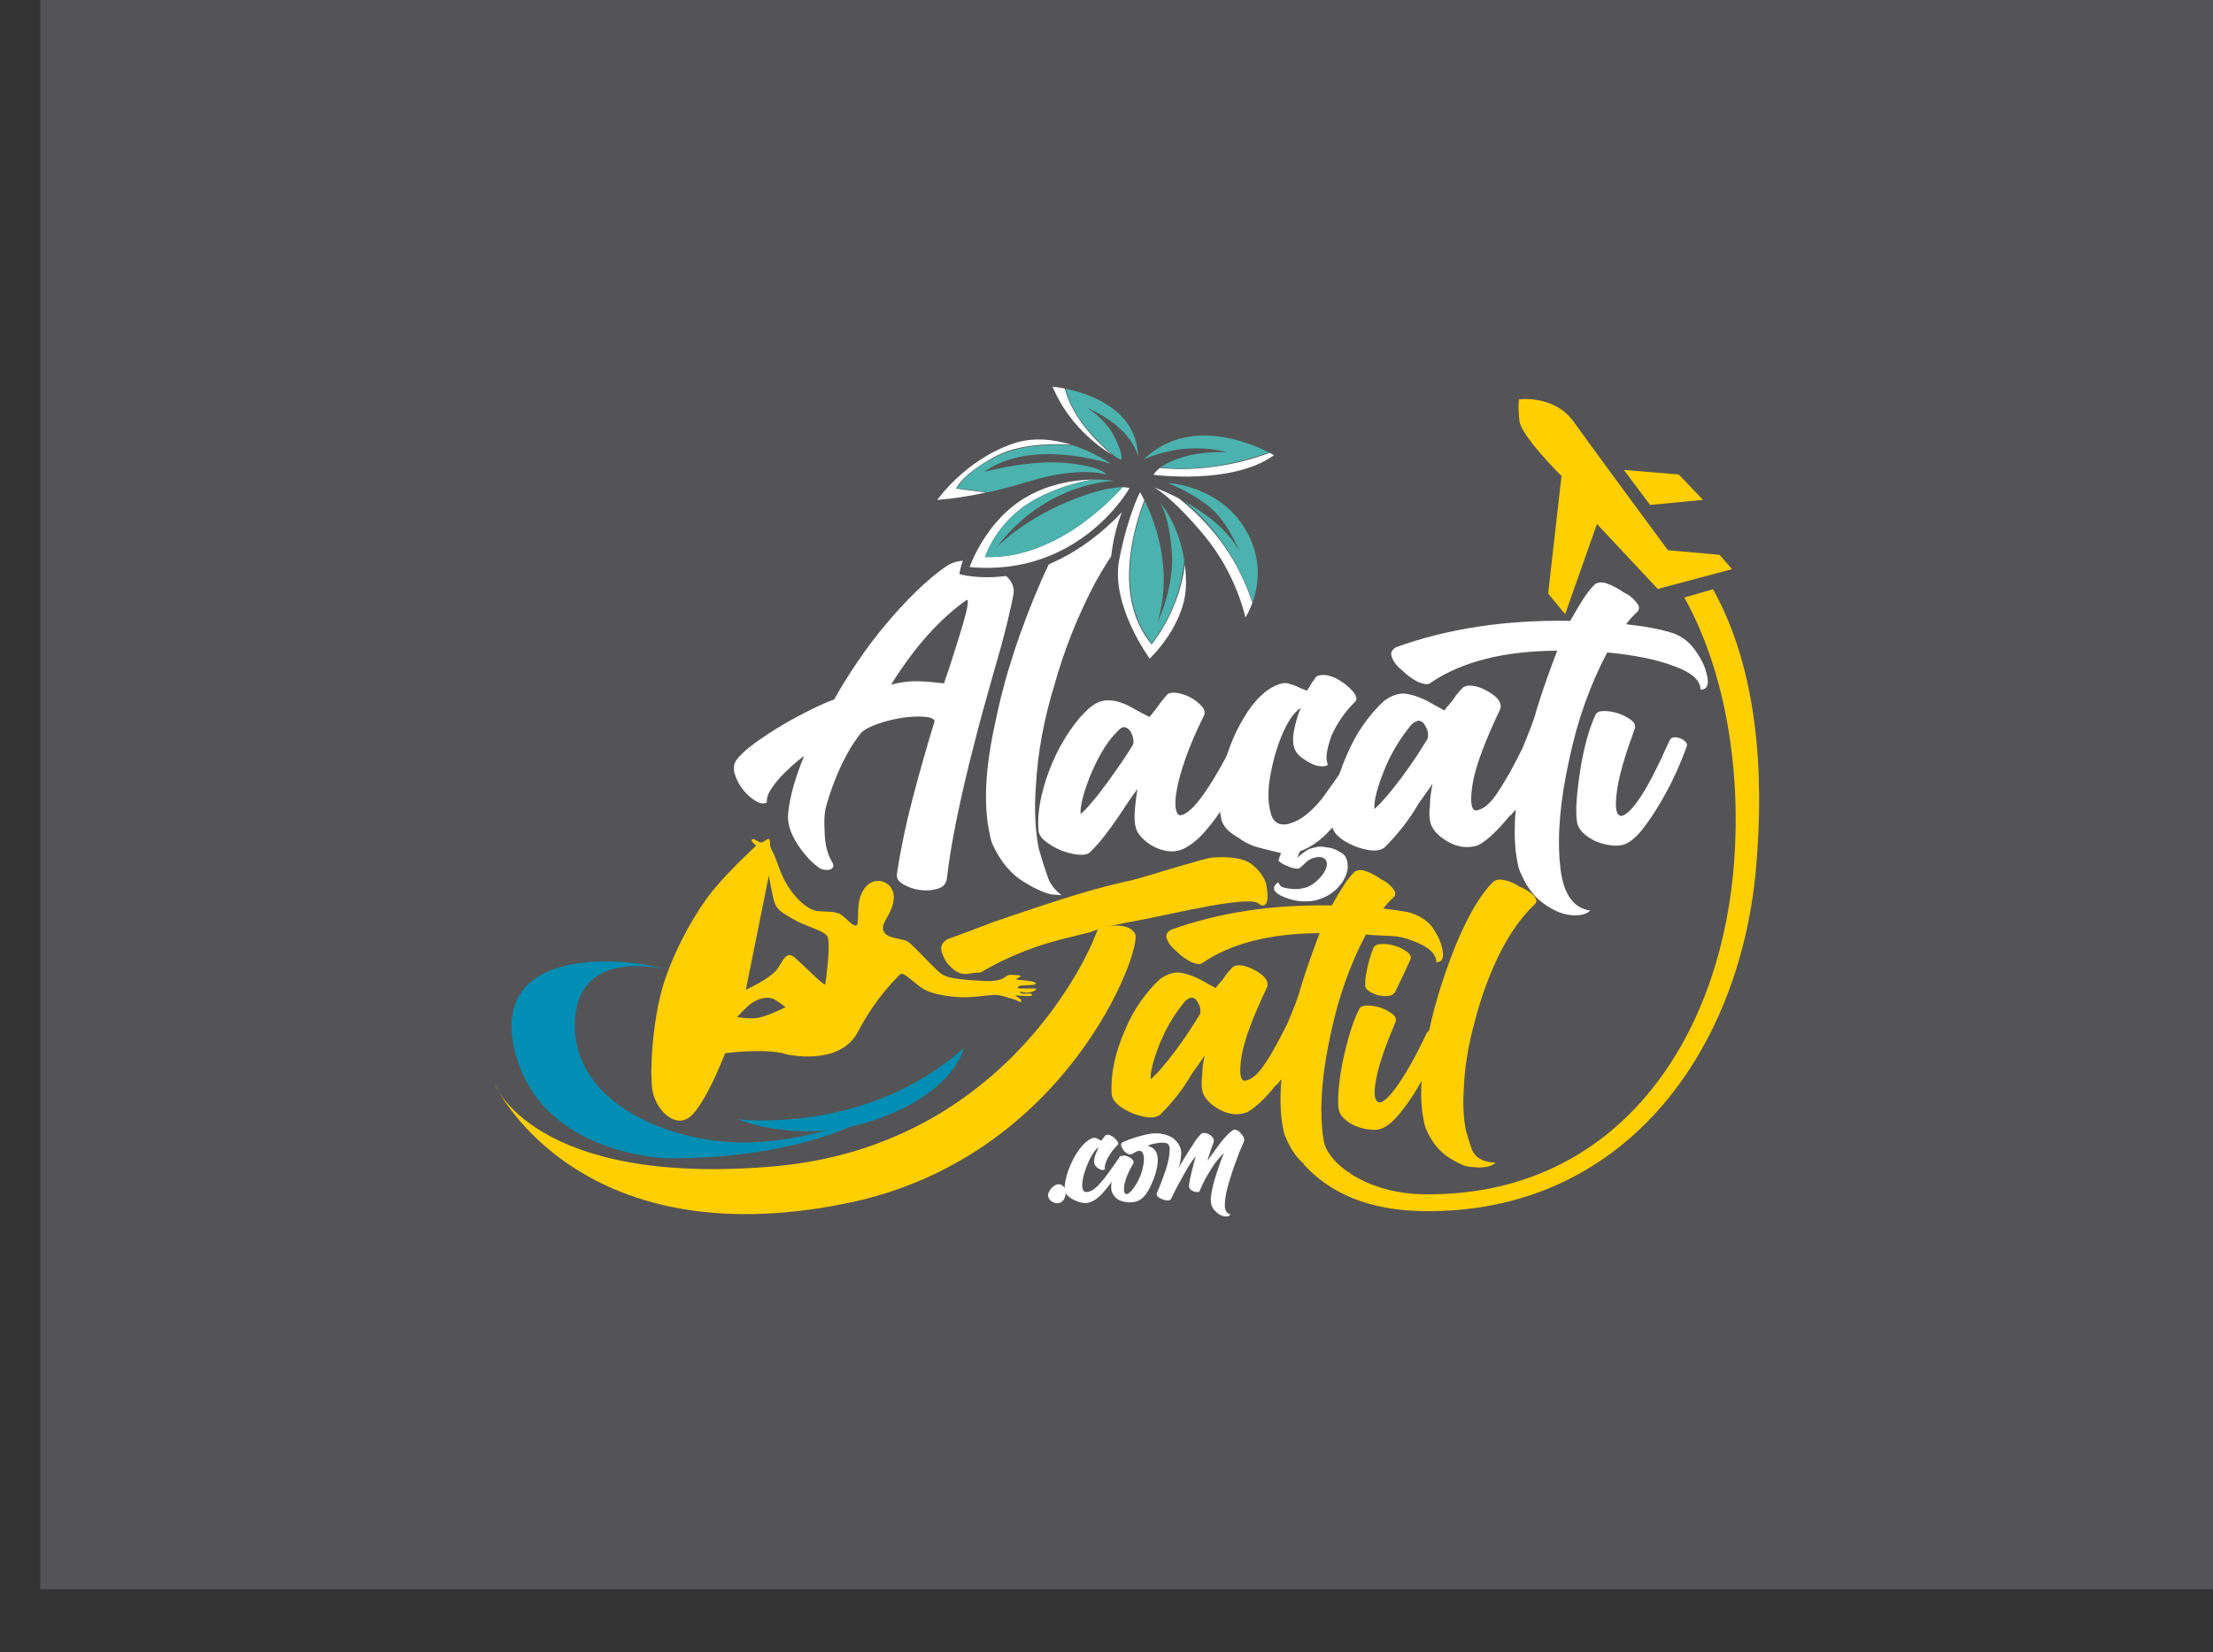 <?xml version="1.0" encoding="UTF-8"?>
<svg id="katman_1" data-name="katman 1" xmlns="http://www.w3.org/2000/svg" viewBox="0 0 222.32 165.94">
  <rect x="0" y="0" width="222.32" height="165.94" fill="#333333" stroke="none"/>
  <defs>
    <style>
      .cls-1 {
        fill: none;
      }

      .cls-2, .cls-3 {
        fill: #fff;
      }

      .cls-4, .cls-5 {
        fill: #ffcf01;
      }

      .cls-6, .cls-7 {
        fill: #545456;
      }

      .cls-8, .cls-9 {
        fill: #4cb2ad;
      }

      .cls-9, .cls-7, .cls-3, .cls-5, .cls-10 {
        fill-rule: evenodd;
      }

      .cls-10 {
        fill: #008eb4;
      }
    </style>
  </defs>
  <polygon class="cls-1" points="0 2.88 219.3 6.31 219.3 165.94 0 162.52 0 2.88"/>
  <g>
    <rect class="cls-6" x="4.05" width="218.27" height="159.64"/>
    <path class="cls-10" d="m88.13,111.79s-6.64,4.56-20.79,4.56c0,0-13.19-.08-15.67-11.03-2.48-10.95,12.63-8.87,14.87-7.99,0,0-8.79-2.24-8.79,5.68s9.59,11.67,16.63,11.75c7.04.08,13.75-2.96,13.75-2.96Z"/>
    <path class="cls-5" d="m75.95,84.93s-.63-.49-.37-.63c.27-.14.69.53,1.12.25.43-.29.63-.47.65.04.02.51.04.57.35,1.12.31.55.63,2.02,1.47,3.33s2.02,2.37,2.94,2.47c.92.1,1.51,0,2.16.25.65.24,1.71,1.8,1.88.98.16-.82-.2-2.41.8-3.63,1-1.23,2.92-.53,2.84,1.1-.08,1.63-1.41,2.49-1.02,3.33.39.84,1.92.65,2.51,1.1.59.45,2,2.02,2.67,2.63.67.61.78.96,3.25,1.16,2.47.2,2.82.1,3.33-.06.51-.16.57-.47,1.06-.45.49.02,1.29.02.8.25-.49.22-.35.25.33.29.67.04,1.39.18,1.33.35-.06.16-.69.14-1.18.16-.49.02-.67.14-.61.27.06.12,1.82-.02,1.84.1.02.12-.45.37-.98.37s-.69-.25-.61,0c.08.25,1.12-.08,1.18.22.06.31-1.9-.06-1.67.1s.57.29.59.53c.02.25-.49-.14-.88-.22-.39-.08-.82-.29-1.45-.39-.63-.1-2.41.29-3.74.22-1.33-.06-3.02-.31-3.92-.92s-1.9-1.69-2.18-1.39c-.29.31-2.39,2.23-4.25,5.78-1.86,3.55-7.25,2.25-7.25,2.25,0,0-.69-.31-2.69-.31s-3.41.22-3.41.22c0,0-1.69,4.49-3.29,6.17-1.59,1.67-3.8-.49-4.04-2.7s.12-7.45,1.31-10.92,3.16-6.88,4.78-8.88,4.37-4.53,4.37-4.53Zm1.29,3l-2.31,11.49s2.45-1.12,3.12-2.04c.67-.92.92-1.98,1.86-1.14.94.84,2.96,2.9,3,2.63.04-.27.61-4.27.18-4.86-.43-.59-2.02-.88-3.51-1.74-1.49-.86-1.71-1.08-1.98-2.43-.27-1.35-.37-1.92-.37-1.92Zm-3.18,14.23s.94-1.08,1.53-1.45c.59-.37,1.51-.71,2.23-.31.71.41,1.08.78,1.08.78,0,0-2.08,1.06-3.08,1.1-1,.04-1.76-.12-1.76-.12Z"/>
    <path class="cls-4" d="m120.54,101.88c.02-.05.04-.13.05-.23.01-.1,0-.22-.01-.34-.04-.23-.13-.44-.27-.65-.09-.23-.27-.38-.53-.46-.23,0-.47.13-.74.38-.54.66-1.03,1.35-1.45,2.06-.42.71-.8,1.47-1.12,2.29-.64,1.65-.93,2.81-.86,3.47.32-.28.69-.65,1.09-1.12.4-.47.88-1.06,1.41-1.77.51-.69.97-1.33,1.36-1.94.4-.61.75-1.17,1.07-1.68Zm23.76-5.25c-.02-.86-.85-1.59-2.49-2.17-1.61-.61-2.09-.36-4.59-.59-1.59,3-2.76,6.3-3.52,9.91-.83,3.74-1.12,6.95-.87,9.64.22,2.72,1.17,4.18,2.83,4.38-.42.38-1.04.52-1.87.42-.8-.08-1.67-.47-2.63-1.18-.86-.64-1.56-1.66-2.12-3.09-.39-1.45-.5-3.29-.31-5.53-.1.1-.19.21-.27.32-.08.11-.19.21-.31.29-1.13,1.4-2.1,2.3-2.91,2.71-.88.31-1.78.22-2.7-.27-.92-.51-1.49-1.09-1.71-1.75-.13-.48-.15-1.05-.05-1.72,0-.36.02-.7.07-1.03.05-.33.1-.65.17-.95-.18.28-.38.57-.6.88-.22.3-.46.64-.71.99-.42.74-.89,1.44-1.42,2.12-.53.67-1.11,1.33-1.74,1.96-.38.28-.93.34-1.66.19-.75-.15-1.47-.44-2.16-.88-.66-.43-1.01-.9-1.06-1.41-.05-1.04.04-2.09.27-3.14.23-1.05.58-2.13,1.06-3.22.47-1.12,1.01-2.1,1.61-2.95.6-.85,1.23-1.58,1.9-2.19.83-.61,1.62-.81,2.35-.61.73.15,1.51.48,2.35.99.15.08.31.16.46.25.15.09.31.17.46.25.14-.2.28-.39.44-.55.16-.17.3-.35.44-.55.09-.15.2-.31.33-.46.13-.15.27-.31.41-.46.24-.28.68-.34,1.32-.19.62.18,1.18.47,1.7.88.48.41.66.81.53,1.22-1.44,3.02-2.3,5.33-2.56,6.9-.26,1.6-.17,2.44.26,2.52.69-.05,1.4-.65,2.13-1.79.39-.58.76-1.21,1.12-1.87.36-.66.72-1.36,1.09-2.1.31-.74.58-1.4.81-2,.23-.6.4-1.11.5-1.54.3-.97.61-1.91.93-2.82.32-.91.65-1.82.99-2.71-4.97.03-8.9,1.03-11.8,3.01-.2.15-.57.11-1.11-.11-.24-.13-.48-.27-.72-.44-.24-.16-.47-.36-.7-.59-.51-.41-.84-.83-1-1.26-.17-.38-.04-.7.4-.95,2.39-.86,4.94-1.5,7.63-1.91,2.69-.41,5.53-.58,8.52-.53.44-.79.84-1.46,1.21-2.02.36-.56.73-1.02,1.09-1.37.33-.2.73-.22,1.17-.04.42.15.84.37,1.28.65.13.1.22.17.28.19.27.13.51.28.7.46.2.18.35.34.46.5.24.28.25.55.04.8-.42.38-.77.76-1.05,1.14.91.1,1.73.22,2.46.36.72.14,1.96.73,2.52,1.6.29.43.52.84.67,1.22.16.38.27.76.32,1.14.11.71-.1,1.07-.64,1.07Z"/>
    <path class="cls-4" d="m140.1,99.71c-.14.2-.37.32-.68.34-.32.03-.65,0-.98-.09-.34-.09-.64-.22-.9-.4-.27-.18-.4-.37-.4-.57,0-.36.03-.73.1-1.12.07-.39.14-.76.23-1.11.09-.34.18-.65.28-.93.1-.28.18-.5.24-.65.13-.23.42-.35.87-.36.45-.01.9.06,1.36.21.46.15.85.36,1.17.61.32.25.42.51.29.76-.06.15-.16.37-.3.67-.14.29-.28.6-.43.92-.15.32-.3.63-.45.93-.15.31-.28.57-.38.8Zm3.28,4c.11-.18.27-.27.46-.29.19-.01.38.02.54.1.17.08.31.18.43.3.12.13.14.25.08.38-.22.58-.55,1.35-1,2.29-.44.94-.95,1.88-1.5,2.82-.56.94-1.15,1.79-1.78,2.55-.63.76-1.22,1.26-1.77,1.49-.35.13-.76.17-1.25.11-.49-.05-.95-.17-1.41-.36-.45-.19-.84-.44-1.17-.76-.33-.32-.51-.68-.55-1.09-.05-.51-.04-1.19.04-2.04.08-.85.22-1.75.42-2.71.2-.95.44-1.89.72-2.82.28-.93.59-1.72.94-2.38.11-.2.38-.3.82-.3s.88.08,1.32.23c.44.15.83.36,1.15.61.32.25.43.52.33.8-.97,2.29-1.59,4.07-1.87,5.36-.28,1.28-.31,2.12-.08,2.5.16.28.4.31.73.1.33-.22.72-.63,1.18-1.24.45-.61.96-1.4,1.51-2.36.55-.97,1.11-2.06,1.68-3.28Z"/>
    <path class="cls-4" d="m148.94,117.25c-.11.02-.26.03-.44.02-.19-.01-.42-.03-.7-.06-.53,0-1.29-.32-2.26-.95-.97-.61-1.73-1.58-2.3-2.9-.05-.13-.09-.27-.13-.42-.04-.15-.07-.3-.09-.46-.2-.94-.28-2.05-.24-3.32.04-1.27.22-2.71.53-4.31.29-1.6.67-3.21,1.15-4.82.48-1.61,1.04-3.23,1.69-4.86.65-1.6,1.31-2.95,1.96-4.06.66-1.11,1.3-1.96,1.94-2.57.21-.13.41-.19.6-.19.22,0,.51.05.85.15.34.1.73.29,1.16.57l.27.11c.82.41,1.29.81,1.41,1.22.05.13-.01.28-.18.46-1.3,1.22-2.49,2.9-3.56,5.03-1.04,2.16-1.86,4.41-2.45,6.75-.65,2.34-1.02,4.6-1.1,6.79-.1,1.55-.03,2.92.22,4.12.06.2.14.46.23.78.09.32.21.69.36,1.12.36.86,1.16,1.31,2.4,1.33-.35.3-.79.46-1.32.46Z"/>
    <path class="cls-2" d="m94.84,68.63c.32-.91.63-1.86.95-2.87.32-1,.6-1.92.85-2.74.25-.83.43-1.5.53-2.02.1-.52.08-.77-.07-.74-1.31.94-2.6,2.09-3.84,3.47-1.25,1.38-2.49,3.05-3.74,5.03,1.03-.25,1.94-.36,2.75-.33.81.03,1.66.1,2.56.21Zm-.97,3.75c-.1-.22-.46-.35-1.11-.39-.65-.04-1.37,0-2.17.12-.8.12-1.59.32-2.35.58-.77.26-1.34.56-1.71.89-.17.28-1.99,2.2-3.49,7.23-.32,1.07-.22,2.15-.18,3.14.05.99.28,1.84.69,2.56.16.25.21.44.14.58-.07.14-.19.23-.35.27-.16.04-.34.04-.55,0-.21-.04-.37-.1-.51-.19-.58-.41-1.15-.98-1.7-1.71-.55-.73-1.56-2.16-1.4-3.78.16-1.62.69-3.53,1.6-5.74-.03,0-.25.17-.65.5-.41.33-.85.73-1.32,1.2-.48.47-.9.97-1.27,1.51-.37.54-.54,1.02-.5,1.46-.31.17-.69.11-1.14-.16-.45-.27-.87-.65-1.24-1.11-.38-.47-.65-.98-.83-1.55-.18-.56-.13-1.04.14-1.42.35-.5.95-1.06,1.81-1.69.86-.63,1.79-1.24,2.8-1.84,1-.59,1.99-1.12,2.95-1.59.96-.47,1.72-.8,2.27-.99.69-1.24,1.48-2.51,2.37-3.82.89-1.31,1.84-2.56,2.84-3.75,1-1.2,2.02-2.3,3.05-3.3,1.03-1,2.03-1.84,2.99-2.5.6-.41,1.32-.6,2.15-.58.83.03,1.59.19,2.29.5.7.3,1.29.71,1.76,1.22.47.51.66,1.05.57,1.63-.13.72-.32,1.58-.56,2.58-.24,1-.47,1.89-.68,2.66-.51,1.79-1.06,3.7-1.62,5.73-.57,2.04-1.1,4.08-1.61,6.13-.5,2.05-.95,4.06-1.35,6.04-.39,1.98-.69,3.81-.88,5.49-.08.5-.39.83-.94.99s-1.14.21-1.76.12c-.62-.08-1.18-.28-1.69-.58-.5-.3-.71-.66-.62-1.07.39-2.56.93-5.11,1.6-7.65.67-2.54,1.4-5.11,2.19-7.69Z"/>
    <path class="cls-2" d="m105.31,88.25c.3.69.76,1.25,1.35,1.67l-.71-.05c-.53,0-1.54-.33-3.05-1.26-1.29-.77-2.39-2.02-3.22-3.87-.06-.15-.1-.31-.15-.48-.05-.2-.1-.43-.13-.63-.29-1.32-.4-2.92-.32-4.77.09-1.86.39-3.96.91-6.3.48-2.36,1.11-4.73,1.89-7.11.79-2.38,1.7-4.77,2.75-7.18,1.05-2.35,2.1-4.33,3.15-5.95,1.02-1.58,2.01-2.79,2.96-3.64.21-.11.36-.14.46-.14.23,0,.57.05,1.06.19.41.12.93.35,1.57.73l.59.25c1.02.48,1.42.86,1.57,1.08-2.23,1.96-4.19,4.52-5.96,7.73-1.72,3.26-3.08,6.65-4.07,10.17-1.09,3.54-1.72,6.95-1.89,10.25-.18,2.36-.08,4.5.3,6.36l.36,1.2c.14.49.35,1.08.59,1.75Z"/>
    <path class="cls-2" d="m113.8,74.82c.07-.11.09-.3.05-.58-.04-.27-.14-.53-.28-.76-.14-.23-.33-.38-.55-.43-.22-.05-.47.08-.76.41-.61.61-1.14,1.32-1.61,2.15-.47.83-.86,1.64-1.17,2.43-.32.8-.56,1.53-.73,2.21-.17.67-.23,1.18-.18,1.51.3-.25.68-.65,1.16-1.22.48-.56.96-1.19,1.47-1.88.5-.69.99-1.38,1.46-2.06.47-.69.85-1.28,1.14-1.77Zm10.84-1.61c.07-.11.24-.16.5-.14.26.01.51.08.76.19.25.11.45.25.61.43.16.18.2.36.11.56-.44.91-.94,1.92-1.52,3.03-.57,1.11-1.2,2.21-1.87,3.28-.67,1.07-1.38,2.04-2.13,2.91-.75.87-1.52,1.48-2.32,1.84-.43.19-.9.25-1.41.19-.51-.07-.99-.22-1.44-.45-.45-.23-.84-.52-1.18-.87-.34-.34-.55-.68-.64-1.01-.13-.44-.16-1.05-.1-1.82.06-.77.15-1.47.27-2.1-.31.39-.62.83-.96,1.34-.33.51-.7,1.05-1.09,1.63-.4.58-.82,1.16-1.26,1.73-.44.58-.92,1.11-1.42,1.61-.24.25-.64.34-1.21.29-.57-.05-1.15-.2-1.73-.43-.58-.23-1.11-.54-1.58-.91-.47-.37-.7-.76-.71-1.18-.07-1.05.03-2.16.3-3.34.27-1.18.65-2.33,1.13-3.45.48-1.11,1.05-2.15,1.71-3.12.66-.96,1.33-1.75,2.03-2.35.51-.41,1.01-.65,1.49-.7.48-.06.96,0,1.44.14.48.15.97.37,1.47.66.5.29,1.03.57,1.59.85.28-.33.56-.68.82-1.05.26-.37.55-.74.86-1.09.17-.25.5-.34.98-.29.48.06.95.21,1.42.45.46.25.85.54,1.16.89.31.34.38.67.22.97-.79,1.6-1.4,3.01-1.83,4.25-.43,1.24-.73,2.28-.88,3.14-.16.85-.19,1.5-.11,1.94.08.44.23.66.44.66.6-.03,1.42-.77,2.44-2.23,1.02-1.46,2.23-3.6,3.61-6.44Z"/>
    <path class="cls-2" d="m143.41,74.2c.02-.06.04-.14.05-.25.01-.11,0-.23-.01-.37-.04-.25-.14-.48-.29-.7-.1-.25-.29-.41-.58-.49-.24,0-.51.14-.8.41-.59.72-1.11,1.46-1.57,2.23-.46.77-.86,1.6-1.21,2.48-.7,1.79-1,3.04-.92,3.75.35-.3.74-.71,1.18-1.22.44-.51.95-1.15,1.53-1.92.55-.74,1.05-1.44,1.48-2.1.43-.66.81-1.27,1.16-1.82Zm27.43-4.95c-.02-.93-.92-1.72-2.69-2.35-1.75-.66-3.98-1.11-6.69-1.36-1.72,3.25-2.99,6.82-3.81,10.73-.9,4.04-1.21,7.52-.94,10.44.24,2.94,1.26,4.52,3.06,4.75-.45.41-1.13.56-2.03.45-.86-.08-1.81-.51-2.84-1.28-.93-.69-1.69-1.8-2.3-3.34-.42-1.57-.54-3.56-.33-5.98-.1.11-.2.23-.29.35-.09.12-.2.23-.34.31-1.23,1.51-2.28,2.49-3.15,2.93-.95.33-1.93.23-2.92-.29-1-.55-1.61-1.18-1.85-1.9-.14-.52-.16-1.14-.06-1.86,0-.38.03-.76.08-1.11.05-.36.11-.7.18-1.03-.2.3-.41.62-.65.95-.24.33-.49.69-.77,1.07-.45.8-.97,1.56-1.54,2.29-.57.73-1.2,1.44-1.88,2.12-.41.3-1.01.37-1.79.21-.82-.17-1.59-.48-2.34-.95-.71-.47-1.09-.98-1.15-1.53-.05-1.13.04-2.26.29-3.4.25-1.14.63-2.3,1.15-3.49.51-1.21,1.09-2.28,1.74-3.2.65-.92,1.33-1.71,2.05-2.37.9-.66,1.75-.88,2.54-.66.79.16,1.63.52,2.54,1.07.16.08.33.17.5.27.17.1.33.19.5.27.15-.22.31-.42.48-.6.17-.18.33-.38.48-.6.1-.17.21-.33.36-.5.14-.17.29-.33.45-.5.26-.3.73-.37,1.43-.21.67.19,1.28.51,1.84.95.52.44.71.88.57,1.32-1.56,3.27-2.48,5.76-2.77,7.47-.28,1.73-.18,2.64.29,2.72.75-.06,1.52-.7,2.3-1.94.42-.63.82-1.31,1.22-2.02.39-.71.78-1.47,1.18-2.27.33-.8.62-1.52.87-2.17.25-.65.43-1.2.54-1.67.32-1.05.66-2.06,1.01-3.05.35-.99.71-1.97,1.08-2.93-5.38.03-9.64,1.11-12.77,3.26-.22.17-.62.12-1.21-.12-.27-.14-.52-.29-.78-.47-.26-.18-.51-.39-.76-.64-.55-.44-.91-.89-1.08-1.36-.19-.41-.04-.76.43-1.03,2.59-.93,5.35-1.62,8.26-2.06,2.91-.44,5.99-.63,9.22-.58.48-.85.91-1.58,1.3-2.19.39-.6.79-1.1,1.18-1.49.36-.22.79-.23,1.27-.04.45.17.91.4,1.39.7.14.11.24.18.31.21.29.14.55.3.76.5.21.19.38.37.49.54.26.3.27.59.04.87-.45.41-.83.82-1.13,1.24.99.11,1.88.24,2.66.39.78.15,1.48.32,2.09.52.97.36,1.75,1,2.35,1.94.32.47.56.91.73,1.32.17.41.29.83.35,1.24.12.77-.11,1.16-.69,1.16Z"/>
    <path class="cls-2" d="m167.74,74.37c.09-.19.24-.3.45-.31.21-.01.41.02.61.1.2.08.36.19.51.33.14.14.19.27.16.41-.21.63-.54,1.46-.99,2.48-.45,1.02-.97,2.04-1.56,3.05-.59,1.02-1.2,1.94-1.83,2.76-.63.83-1.25,1.36-1.85,1.61-.37.14-.82.18-1.35.12-.53-.06-1.03-.19-1.52-.39-.49-.21-.92-.48-1.29-.83-.37-.34-.59-.74-.66-1.18-.08-.55-.09-1.29-.02-2.21.07-.92.19-1.9.35-2.93.16-1.03.37-2.05.64-3.05.27-1,.58-1.86.92-2.58.12-.22.41-.33.86-.33s.93.08,1.43.25c.5.17.92.39,1.27.66.35.27.47.56.36.87-.92,2.5-1.5,4.44-1.72,5.82-.23,1.38-.23,2.27-.02,2.68.17.3.43.34.79.1.36-.23.78-.68,1.25-1.34.48-.66.98-1.51,1.52-2.56.54-1.04,1.1-2.23,1.69-3.55Z"/>
    <path class="cls-2" d="m130.15,85.63c-.41.1-.88.12-1.42.06l-.36-.08c-.94-.21-1.71-.42-1.71-.42l-.65-.18c-.61-.23-1.14-.52-1.6-.86-.93-.52-1.5-1.11-1.69-1.77-.35-1.49-.28-3.27.22-5.36.24-.99.56-1.94.95-2.85.39-.91.86-1.77,1.4-2.6,1.06-1.62,2.23-2.6,3.52-2.93.33-.05.59-.03.79.08.16.03.32.08.48.14.16.07.33.14.49.23l.73.29.18-.29c.1-.14.18-.27.24-.39.06-.12.15-.25.28-.39.12-.22.23-.36.35-.41.49-.19,1.09-.12,1.81.21.66.33,1.23.76,1.7,1.28.41.5.51.85.3,1.07-.53.52-.99,1.07-1.39,1.65-.4.58-.73,1.17-1,1.77-.23.66-.39,1.23-.47,1.71-.08.48-.04.89.1,1.22-.16.17-.5.21-1.03.12-.41-.08-.9-.33-1.48-.74-.54-.36-.86-.83-.95-1.4-.04-.27-.05-.56-.02-.87.03-.3.09-.65.18-1.03.09-.38.19-.72.28-1.01.09-.29.2-.54.32-.76-.59.3-1.18,1.1-1.77,2.39-.56,1.26-.99,2.65-1.27,4.17-.29,1.46-.31,2.74-.04,3.84.22,1.05.83,1.46,1.83,1.24.61-.17,1.19-.46,1.73-.89.54-.43,1.08-.97,1.62-1.63.5-.69,1.02-1.42,1.56-2.19.53-.77,1.05-1.59,1.56-2.48l1.32-2.1c.14-.08.27-.11.4-.08.1.06.21.1.32.14.11.04.22.1.33.19.29.14.48.27.57.41.14.11.19.23.15.37-.12.19-.23.4-.34.62-.1.22-.21.44-.33.66-.55,1.16-1.22,2.43-2.01,3.84-.41.69-.83,1.35-1.27,1.98-.43.63-.91,1.22-1.44,1.77-1.04,1.16-2.18,1.91-3.44,2.27Z"/>
    <path class="cls-2" d="m129.31,84.36l.1-.17.31.08c.46.12.94.25,1.42.36-.1.17-.19.31-.28.46-.09.15-.18.3-.27.44-.09.16-.15.3-.18.42-.04.12-.07.21-.11.27.17-.2.42-.42.77-.66.28-.22.6-.36.97-.42.34-.12.74-.13,1.2-.03.47.04.88.17,1.23.39.39.2.63.4.73.6.24.56.26,1.13.06,1.69-.2.58-.57,1.13-1.12,1.63-.53.48-1.2.82-2.01,1.03-.54.1-1.08.12-1.63.06-.32-.04-.6-.1-.84-.17-.24-.07-.49-.16-.72-.26-.45-.18-.75-.39-.9-.63-.14-.3,0-.58.4-.84.06.36.38.57.97.63.59.1,1.1.09,1.53-.03.24-.04.48-.13.71-.26.23-.13.47-.31.7-.53.33-.28.59-.61.78-1,.17-.34.21-.63.13-.87-.03-.2-.2-.35-.5-.45-.25-.04-.54,0-.85.09-.3.1-.55.26-.76.48-.12.1-.22.2-.31.29-.09.09-.17.16-.25.2-.05.06-.07.07-.09.09-.38.03-.77-.07-1.18-.27-.4-.14-.69-.32-.89-.54.03-.1.08-.24.14-.41.06-.17.14-.37.24-.59.09-.16.17-.33.25-.51.08-.18.16-.37.25-.57Z"/>
    <path class="cls-7" d="m125.65,63.73s6.36-10.98-4.8-14.95c0,0,5.61-.32,8.71-2.86,0,0-8.74-6.08-14.58-.71,0,0,1.31-6.09-10.77-7.75,0,0,1.38,3.87,3.37,6.14,0,0-8.93-2.46-14.7,7.36,0,0,5.89-.04,9.67-1.38,0,0-5.36,3.14-6.17,8.09,0,0,8.08,2.42,16.33-6.22,0,0-4.14,9.37,3.21,15.98,0,0,7.15-7.53,2.65-14.72,0,0,2.57,1.92,4.15,5.28,1.58,3.36,2.94,5.76,2.94,5.76Z"/>
    <path class="cls-3" d="m127.98,45.72s-.16-.09-.44-.24c-3.2,1.24-7.52,1.93-11.01,1.52-.5.39-.64.69-.64.69,0,0,7.86,1.07,12.09-1.96Z"/>
    <path class="cls-9" d="m118.65,45.97c-.98.31-1.63.67-2.05.98,2.66.32,5.32-.03,7.41-.5,1.56-.35,2.8-.77,3.45-1.01-1.83-.94-8.1-3.64-12.56.72,0,0,3.78-1.95,8.42-.72,0,0-2.39-.19-4.67.53Z"/>
    <path class="cls-9" d="m124.51,55.36c-1.24-2.25-3.58-3.92-5.5-4.98,2.74,2.27,4.76,5.13,6.13,8.29.3.69.54,1.32.71,1.8.56-1.59.99-4.23-.62-7.1-2.59-4.62-7.9-4.86-7.9-4.86,0,0,2.36.92,4.2,2.43,1.85,1.52,2.97,4.41,2.97,4.41Z"/>
    <path class="cls-3" d="m125.12,62.02s.37-.55.7-1.48c-1.41-4.15-3.7-7.53-7.36-10.46-1.43-.75-2.51-1.12-2.51-1.12,0,0,1.69.84,4.98,4.77,3.31,3.95,4.18,8.29,4.18,8.29Z"/>
    <path class="cls-9" d="m114.33,45.83c-.16-4.75-4.93-6.3-7.29-6.78.64,2.62,2.86,5.08,5.03,6.85.35.2.56.29.56.29,0,0,.29-.34-.63-2.23-.91-1.89-2.81-3-2.81-3,4.6,1.97,5.13,4.87,5.13,4.87Z"/>
    <path class="cls-3" d="m105.74,38.84c1.6,3.81,4.52,5.96,5.99,6.85-3.42-2.86-4.45-5.39-4.76-6.66-.74-.15-1.23-.19-1.23-.19Z"/>
    <path class="cls-9" d="m111.57,46.58s-1.57-1.13-3.78-1.85c-2.43-.18-5.37.05-7.33.96-1.41.65-3.55,1.94-4.32,3.35l3.06.42c1.19-.26,2.55-.61,4.02-1.06,5.29-1.65,7.91-.73,7.91-.73,0,0-.3-.79-3.97-1.16-3.67-.38-8.28.89-8.28.89,4.79-3.47,12.7-.81,12.7-.81Z"/>
    <path class="cls-3" d="m94.14,50.21s1.9-.09,4.89-.73l-2.98-.4c.7-1.45,3.35-2.97,4.38-3.45,1.76-.81,3.96-1.01,5.72-1.01.54,0,1.03.02,1.46.05-1.74-.54-3.85-.81-5.9-.09-4.79,1.66-7.56,5.65-7.56,5.65Z"/>
    <path class="cls-3" d="m113.47,49.03s-.2-.08-.71-.09c-1.4,1.58-6.93,7.26-13.81,7.01,0,0,1.17-3.69,5.08-5.81,2.12-1.16,4.26-1.71,5.76-1.97-1.7.03-4.18.35-6.55,1.68-4.21,2.34-5.83,7.11-5.83,7.11,11.07,1.02,16.06-7.93,16.06-7.93Z"/>
    <path class="cls-8" d="m109.8,48.17c-1.5.26-3.64.81-5.76,1.97-3.91,2.13-5.08,5.81-5.08,5.81,6.88.25,12.42-5.44,13.81-7.01-.85,0-2.54.22-5.51,1.46-4.73,1.98-7.16,4.6-7.16,4.6,5-6.63,11.87-6.7,11.87-6.7,0,0-.86-.15-2.17-.13Z"/>
    <path class="cls-9" d="m116.3,62.43c1.6-5.31-.34-10.2-1.3-12.12-.11.29-.24.65-.38,1.07-1.4,4.3-1.95,9.38,1.07,13.24,1.67-2.1,2.5-4.37,2.92-6.12.21-.89.32-1.64.37-2.17-.59-3.86-2.52-5.94-2.52-5.94,0,0,.87.92,1.24,4.73.38,3.8-1.4,7.31-1.4,7.31Z"/>
    <path class="cls-3" d="m119.15,58.7c0-.71-.04-1.37-.12-1.99-.31,2.79-1.64,5.9-3.34,8.02-3.13-3.81-2.52-9.09-1.14-13.36.15-.45.29-.83.41-1.13-.25-.51-.43-.79-.43-.79,0,0-1.19,2.18-2.09,6.76-.9,4.58,3.06,9.94,3.06,9.94,0,0,3.62-3.37,3.64-7.45Z"/>
    <path class="cls-5" d="m157.24,61.7l-1.71-2.08,1.34-11.81s-4.03-3.98-4.22-5.51c-.19-1.53-.05-2.18-.05-2.18,0,0,3.52-.51,5.51,2.27,1.99,2.78,9.45,12.88,9.45,12.88l5.19.46,1.25,1.44-7.46,1.99-6.11-6.53-3.2,9.08Z"/>
    <polygon class="cls-5" points="163.13 47.2 165.77 50.72 171.09 50.21 168.64 47.66 163.13 47.2"/>
    <path class="cls-4" d="m172.09,59.19c4.47,8.01,5.2,18.47,4.3,28.26-1.67,18.17-13.27,34.58-33.57,34.2-5.18-.1-9.13-1.7-11.83-4.68l1.99-2.21c.95,2.87,5.25,5.12,9.87,5.2,19.02.36,29.65-14.74,31.28-32.44.89-9.69-.7-19.94-4.92-27.5l2.88-.83Z"/>
    <path class="cls-2" d="m105.47,119.55c.25-.35.51-.54.77-.58.25-.04.46.04.63.24.17.18.23.45.17.81-.05.26-.14.46-.26.59-.12.13-.27.21-.43.25-.35.03-.64-.08-.87-.33-.24-.27-.25-.6-.02-.96Z"/>
    <path class="cls-2" d="m112.46,116.14s.08-.05.15-.02c.07.03.14.06.21.11.07.05.12.1.17.17.04.06.05.11.03.14-.17.28-.38.65-.64,1.08-.26.44-.55.87-.86,1.31-.32.44-.66.83-1.02,1.19-.36.35-.74.58-1.13.69-.19.05-.42.05-.69,0-.27-.06-.53-.15-.77-.27-.25-.12-.46-.27-.65-.44-.18-.17-.28-.35-.29-.53-.03-.27-.01-.59.06-.95.07-.36.17-.72.31-1.1.14-.37.3-.74.49-1.11.19-.36.39-.69.62-.99.22-.29.45-.54.69-.74.24-.2.47-.33.69-.38.14-.02.26,0,.36.05.1.05.26.13.46.24.05-.08.13-.2.24-.34.1-.14.17-.22.21-.23.13-.06.27-.06.44.02.17.07.32.17.45.29.13.12.23.25.3.38.07.13.07.23,0,.29-.2.19-.39.4-.56.63-.17.23-.32.46-.44.7-.12.23-.21.45-.26.64-.05.2-.06.35-.03.47-.04.06-.12.09-.25.08-.12-.01-.25-.05-.37-.13-.13-.07-.24-.17-.33-.29-.09-.12-.14-.27-.14-.43,0-.09.01-.21.04-.33.03-.13.06-.26.11-.39.05-.13.1-.26.16-.38.06-.12.11-.22.15-.31-.15.06-.31.23-.49.49-.18.26-.35.57-.51.92-.16.35-.3.72-.42,1.11-.12.38-.19.73-.22,1.04-.03.31,0,.55.08.73.08.17.25.23.51.17.26-.06.52-.21.78-.44.26-.23.52-.51.78-.84.26-.33.53-.69.8-1.08.27-.4.54-.79.83-1.19Z"/>
    <path class="cls-2" d="m123.76,113.56c.31-.16.59-.08.85.24.2.2.32.37.36.52.05.15.02.33-.09.55-.07.15-.16.35-.27.62-.11.26-.23.58-.36.95-.15.37-.28.75-.41,1.13-.13.38-.25.79-.38,1.21-.26.84-.4,1.56-.41,2.17-.02.61.16.95.55,1.01-.07.2-.28.27-.62.21-.34-.05-.64-.24-.92-.55-.28-.26-.43-.65-.43-1.17.03-.37.09-.77.19-1.19.1-.43.22-.88.38-1.35.31-.94.56-1.64.76-2.1-.21.21-.43.45-.66.73-.23.27-.45.6-.67.96-.23.36-.44.71-.62,1.07-.18.35-.35.71-.5,1.08-.03.08-.13.11-.3.08-.17,0-.34-.06-.51-.17-.16-.09-.24-.23-.25-.39,0-.2.05-.52.14-.96.05-.22.1-.44.16-.65.05-.21.1-.42.16-.63.05-.21.1-.38.14-.51.04-.13.07-.22.09-.28-.15.15-.32.37-.51.66-.19.29-.41.66-.66,1.1-.24.43-.47.86-.7,1.28-.22.42-.43.84-.63,1.26-.06.12-.22.16-.47.13-.25-.04-.48-.13-.7-.25-.2-.12-.29-.26-.27-.44.02-.05.05-.12.09-.21.04-.09.08-.19.13-.31.12-.27.23-.57.35-.89.12-.32.24-.68.38-1.07.25-.8.37-1.49.36-2.07-.04-.32-.18-.49-.41-.52-.25-.05-.54-.05-.87.02-.39.05-.7.14-.93.25.67.2,1.01.66,1.01,1.39s-.21,1.53-.62,2.45c-.39.91-.84,1.47-1.34,1.69-.46.2-1,.22-1.6.06-.58-.17-.95-.55-1.11-1.15-.05-.53.03-1.1.24-1.72.2-.63.44-1.16.73-1.6.05-.05.12-.09.21-.12.08-.03.18-.02.3.02.23.06.43.17.6.33.16.16.2.31.13.44-.06.12-.14.25-.22.39-.08.14-.17.31-.25.5-.09.19-.17.38-.24.57-.06.19-.12.38-.17.58-.08.41-.08.71,0,.9.05.09.14.14.25.13.09-.01.24-.12.44-.32.5-.6.85-1.27,1.07-2.02.21-.75.25-1.31.11-1.69-.13-.41-.47-.42-1.03-.03-.16.09-.32.1-.49.03-.08-.04-.16-.09-.23-.14-.07-.05-.14-.12-.21-.21-.14-.19-.22-.35-.25-.49-.03-.15.02-.25.14-.32.03-.02.06-.04.09-.05.03-.01.07-.03.13-.05.53-.25,1.27-.49,2.24-.71.98-.21,1.84-.09,2.59.36.57.46.85.97.85,1.53-.02.27-.05.54-.09.8-.04.26-.11.5-.21.72.05-.08.11-.18.17-.28.06-.11.12-.22.2-.33.16-.27.32-.55.5-.83.17-.28.36-.56.55-.85.18-.31.35-.56.51-.75.16-.19.29-.34.41-.45.14-.08.3-.09.49-.02.19.04.36.14.52.3.16.15.23.3.22.44,0,.05-.02.14-.06.27-.03.07-.06.15-.09.24-.03.08-.06.17-.1.27-.03.08-.06.17-.09.27-.03.09-.06.19-.09.28-.06.16-.11.31-.14.46-.03.08-.05.14-.05.16v.05s.12-.14.25-.36c.15-.21.31-.44.49-.68.18-.24.37-.51.58-.79.22-.27.42-.51.61-.7.18-.19.35-.34.5-.45Z"/>
    <path class="cls-4" d="m111.44,93.05c-.87.21-1.47.39-1.82.56l-3.18.79c-1.92.51-4.7,1.39-7.94,3.29-.37,0-.75.04-1.16.11-.61.13-1.19-.07-1.75-.6-.27-.24-.48-.49-.62-.74-.14-.25-.26-.52-.36-.81-.17-.57.04-1.02.63-1.33,1.57-.57,3.11-1.14,4.62-1.73,2.12-.72,4.02-1.36,5.7-1.91,1.68-.55,3.17-1,4.47-1.36,1.3-.36,2.49-.65,3.57-.88,1.08-.23,7.35-2.25,8.24-2.31,1.85-.11,3.13.1,3.87.65.77.62,1.27,1.28,1.48,1.98.17.84.2,1.46.07,1.87-.18.42-.48.44-.89.08-1.24-.71-8.57,1.08-11.44,1.63-1.46.27-2.64.5-3.53.72Z"/>
    <path class="cls-5" d="m109.87,94.38s-8.15,20.75-32.24,22.79-27.98-8.34-27.98-8.34c0,0,8.06,17.6,35.39,12.04,22.22-4.52,29.74-25.57,29-27.05s-3.71-.56-3.71-.56l-.46,1.11Z"/>
    <path class="cls-10" d="m74.14,112.43s12.87,1.62,22.69-7.16c0,0-1.04,4.87-9.88,7.52-6.99,2.09-12.82-.36-12.82-.36Z"/>
  </g>
</svg>